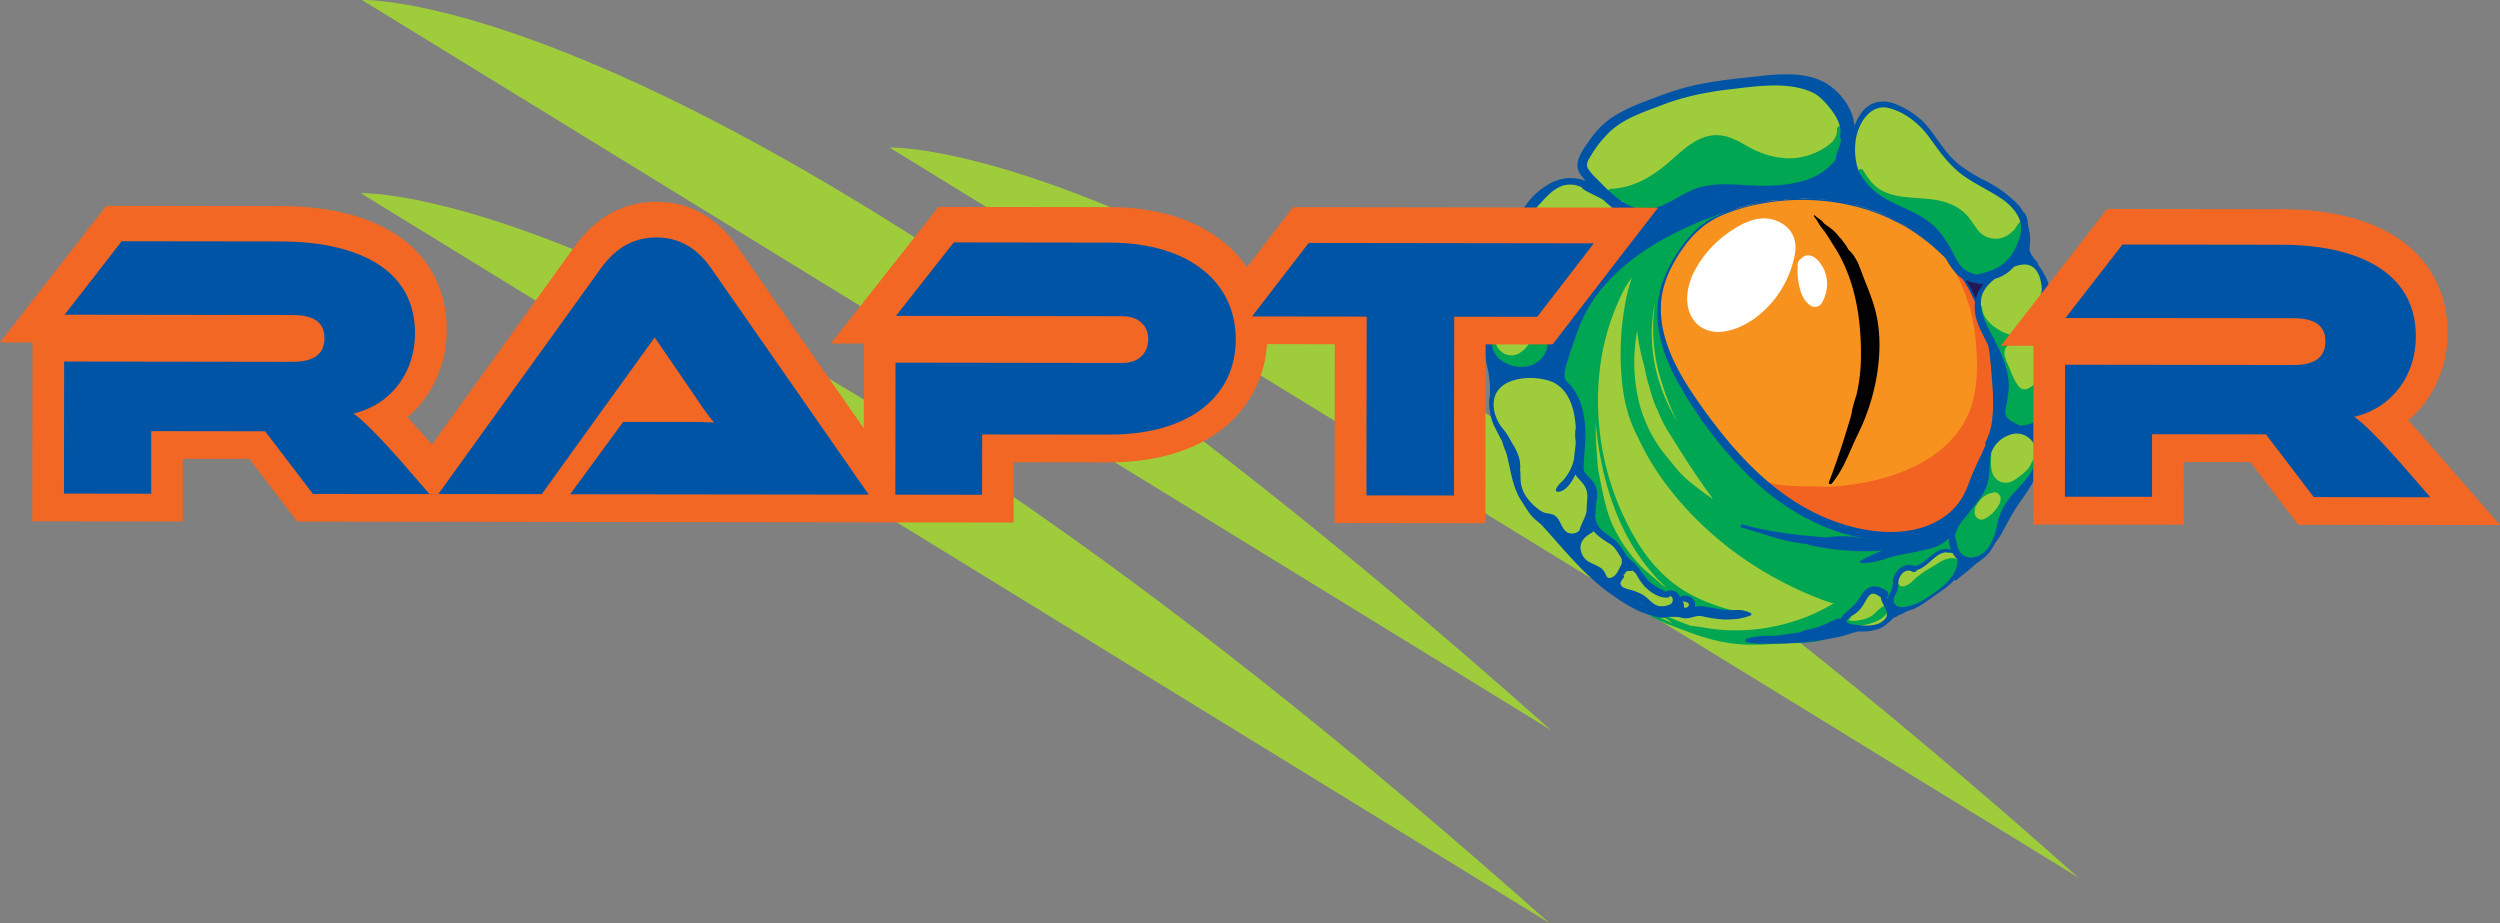 <svg id="Layer_1" data-name="Layer 1" xmlns="http://www.w3.org/2000/svg" viewBox="0 0 1368 505.11"><rect x="0" y="0" width="1368" height="505.11" fill="#808080" stroke="none"/><defs><style>.cls-1{fill:#9fcc3b;}.cls-2{fill:#6bcce0;}.cls-3{fill:#3d53a4;}.cls-4{fill:#00a651;}.cls-5{fill:#0054a6;}.cls-6{fill:#201b56;}.cls-7{fill:#f26322;}.cls-8{fill:#fff;}.cls-9{fill:#f7921e;}.cls-10{fill:#010101;}.cls-11{fill:#f26723;}</style></defs><path class="cls-1" d="M198.06,0s193.09-7.68,650.5,399.43"/><path class="cls-1" d="M197.35,105.68S390.44,98,847.84,505.11"/><path class="cls-1" d="M486.74,80.74s193.09-7.68,650.5,399.43"/><path class="cls-1" d="M1011.71,70.41c-.81-11.24-8.73-21-18.83-25.49-5.89-2.64-12.41-2.72-18.71-2-6.6.71-13.19,1.82-19.75,2.79-13.22,2-26.39,5.09-39.37,8.28a96.87,96.87,0,0,0-30.76,13.28A39.39,39.39,0,0,0,876,74.52c-4.44,1.71-6.17,6.58-6.3,11.31-.11.19-.21.37-.3.56A22,22,0,0,1,867,90a5.19,5.19,0,0,0,1.31,7.14c4.8,3.16,7.53,8.56,12.6,11.48a51,51,0,0,0,16.72,5.49,24.06,24.06,0,0,0,14.51-2.37c4-1.93,7.61-4.65,11.86-6.05,6-2,12.37-1.87,18.62-1.69,6.63.2,13.26.07,19.89-.11,11.4-.3,23.87-1.09,34.13-6.62a28.18,28.18,0,0,0,15.05-26.88"/><path class="cls-1" d="M890.38,123.41a4.91,4.91,0,0,0-2.55-1.67,24.29,24.29,0,0,0-6-11.15A30.62,30.62,0,0,0,870.14,103a3.83,3.83,0,0,0-1.25-1.07c-4-2.15-8-3.09-11.78-1.91a4.92,4.92,0,0,0-2.55-.28c-8.66,1.21-15.7,8.61-20.07,15.72a40.5,40.5,0,0,0-5.24,13.59c-1,5.19-1.09,10.59-2.54,15.69-2.7,9.44-8.53,17.65-11.09,27.14-2.44,9-2.45,20.25,5.46,26.67,7.1,5.76,19.06,3.78,23.86-4.05,4.19-6.84,1.88-15.46,4.81-22.77s9.19-12.16,15.26-16.64c3.84-2.85,7.86-5.63,11.57-8.74a6.14,6.14,0,0,0,1.13,0c5.85-.42,9.14-5.89,10-11.6a2.74,2.74,0,0,0,2.74-1.73c1.41-3.15,2.45-6.74,0-9.65"/><path class="cls-1" d="M1104.62,116.41a31.31,31.31,0,0,0-11.09-10.85c-5-2.87-9.13-7.22-14.21-9.8-2.18-1.11-4.52-2-6.61-3.27a22.26,22.26,0,0,1-5.78-5.59c-1.49-1.87-3.49-3.15-5-4.94-2-2.25-3.63-4.79-5.38-7.2a48.35,48.35,0,0,0-12.63-11.94c-4.95-3.25-9.42-6.2-15.61-4.64-4.77,1.2-8.24,4.41-10.68,8.57-1.93,3.29-4,7.56-3,11.41a22.09,22.09,0,0,0-.25,9.06c1.74,10,8.94,18.26,17.5,23.29,4.53,2.66,9.68,4.24,14,7.21a36.3,36.3,0,0,0,6.78,3.79,13.72,13.72,0,0,1,3.6,1.61,15.35,15.35,0,0,1,1.79,2.37c1.41,1.76,3.68,3,4.86,4.94,1.41,2.27,1.76,4.87,3.37,7.14a50.2,50.2,0,0,1,3.53,5.05,18.59,18.59,0,0,0,4.41,6c3.56,2.8,8.57,2.71,12.86,2.32,5-.46,9.16-3.19,12.53-6.78,3.9-4.16,5.67-8.43,6.71-14,.92-4.91,1.17-9.37-1.62-13.75"/><path class="cls-1" d="M1124.54,202.88c-1.75-3.6-4-6.87-5.5-10.61a39.26,39.26,0,0,1-2.75-13c-.23-8.5,2.83-16.64,2.15-25.21a9.82,9.82,0,0,0-3.53-7.22,4.66,4.66,0,0,0-1.67-2.28c-2.7-2.09-6.81-1.54-9.7,0a22.8,22.8,0,0,0-3.44,2.73,16.84,16.84,0,0,1-2.24,1.41c-.21.12-.46.22-.59.31a4.53,4.53,0,0,0-5.19,3.2,9.14,9.14,0,0,0-3.12,1.63c-1.49,1.33-2.17,3.25-3.06,5a50.74,50.74,0,0,0-2.77,5.13c-1.4,3.58-.57,7.46.75,10.93,1.44,3.77,2.64,7.71,4.7,11.19a61.73,61.73,0,0,1,8,24.46c.73,7.24-3.46,17.93,5.42,21.85,6.53,2.87,15.31-1.74,19.57-6.76a20.69,20.69,0,0,0,3-22.71"/><path class="cls-2" d="M1006.57,234.54s0,0,0,0a0,0,0,1,0,0,0"/><path class="cls-1" d="M1112.32,240.07a10.35,10.35,0,0,0-6.27-3.2,6.62,6.62,0,0,0-4.49.32l0,0a14.72,14.72,0,0,0-3.88,1.71l-.5.07c-2.08.31-2.85,1.54-4.19,3a21.73,21.73,0,0,0-4.3,5.59c-2.5,5.16-2.36,11-3.31,16.6s-5.44,10.13-8.79,14.55-7.54,9.29-8.11,15.17c0,.11,0,.22,0,.34h0a6,6,0,0,0-.65-.37c-2.36-1.09-4.62-2.24-7.28-1.64s-4.22,2.58-6.16,4.16a33,33,0,0,1-13.06,5.91c-2.09.51-4.19,1-6.31,1.37a5,5,0,0,0-2.53-6.77c-11.2-4.82-23-7.6-34.42-11.65-10.94-3.86-20.78-10.69-29.53-18.22a143.14,143.14,0,0,1-12.2-12.06c-4.18-4.58-8.6-8.94-12.55-13.73-4.12-5-8.18-10.07-12.27-15.1-2.85-3.49-5.91-6.68-9-9.88a6.45,6.45,0,0,0,0-.76,5.91,5.91,0,0,0-1.7-3.77c-.55-3.56-3.16-7.08-4.73-10.13-2-3.93-4.11-7.75-5.22-12.08-.38-1.45-1-2.8-1.52-4.2a2.33,2.33,0,0,0,.11-.28,4,4,0,0,0,.25-2.08,3.88,3.88,0,0,0-.48-2c-.24-.37-.49-.74-.73-1.12a7.34,7.34,0,0,0-.64-.61c-.07-.36-.13-.73-.19-1.1a42.35,42.35,0,0,1,.34-12.86,68.19,68.19,0,0,1,8.25-22.89,66.78,66.78,0,0,1,6.7-10c2.51-3.05,5.14-5.8,7.81-8.77a.64.64,0,0,0,.1-.13c2.75-1.23,5.42-3.61,8.26-4.59,6.45-2.22,11.66-5.22-1-1.43a82.2,82.2,0,0,0-8,2.66c-2.62,1.08-5,2.55-7.67,3.59a85.65,85.65,0,0,0-15.17,8c-4.5,2.92-9,5.62-13.41,8.76A84.45,84.45,0,0,0,882,151.23c-3.49,3.68-7.13,7.33-9.95,11.56A102,102,0,0,0,864.25,177c-2.32,5.07-4.73,10.25-6.16,15.65-.64,2.45-1,5-1.69,7.41-.75,2.65-1.42,4.93-1.09,7.72a2.16,2.16,0,0,0,.14.57,3.34,3.34,0,0,0-.55,2.28,25.81,25.81,0,0,0-14.47-6.17A19.11,19.11,0,0,0,829,206.83a15.37,15.37,0,0,0-11.44,8.63c-2.37,5-1.42,10.56,1.36,15.21,3.09,5.17,7,9.88,9.59,15.31,2.47,5.07,2.59,10,3,15.55s1.83,10.65,6.11,14.21a15.85,15.85,0,0,0,2.84,1.84c0,.09,0,.18,0,.27a5.38,5.38,0,0,0,4.84,5.61,8.67,8.67,0,0,0,4.36-.59,9.82,9.82,0,0,1,1,1.21c2.83,4.26,6.12,9.09,12,8.1,4.08-.68,6.8-4.06,8.09-7.78.19-.54.36-1.12.51-1.72a19.93,19.93,0,0,0,4,7.87,6.66,6.66,0,0,0-1.84-.42c-3.35-.25-5.93,2.69-7.6,5.13-4.52,6.62-.62,12.9,6.12,15.77a8.53,8.53,0,0,1,3.41,2c1.07,1.23,1.35,2.74,2.69,3.8,3.06,2.43,6.8.75,8.67-2.18.09-.15.17-.31.25-.47a2.26,2.26,0,0,0,0,.37c-.92,1.93-1.26,5.17-.19,6.67.91,1.28,2,1.37,3.37,1.84,2.19.75,3.82,1.67,6.21,2.11,2.83.51,3.58,2.2,5.4,4a28,28,0,0,0,4.5,3.05,7.5,7.5,0,0,0,5,1.1,6.05,6.05,0,0,0,2.73-1,3,3,0,0,0,1.13-1.06c.06-.12.12-.21.17-.31a3.17,3.17,0,0,0-.8-5,32.31,32.31,0,0,1,7.64,2.1,6.34,6.34,0,0,0-.63,0,1.91,1.91,0,0,0-.66.22l-.56.37-.45.5-.31.6a2.09,2.09,0,0,0-.15.7c0,.11,0,.23,0,.35a1.41,1.41,0,0,0,.13.67,2.69,2.69,0,0,0,.11.33l.1.15a1.9,1.9,0,0,0,.4.58,1.52,1.52,0,0,0,.37.39,1.55,1.55,0,0,0,.27.24l0,0a3,3,0,0,0,2.05.42l.66-.22a2.68,2.68,0,0,0,1-.89,4.06,4.06,0,0,0,.35-.69c0-.06.15-.67.16-.73,0-.24,0-.48,0-.72a5.06,5.06,0,0,1,.51.91,18.17,18.17,0,0,0,2.13,3.87,3.1,3.1,0,0,0-1.22,1.86c-.9-.2-1.84-.29-2.7-.42a58,58,0,0,0-6-.58,2,2,0,0,0-2.06,1.33,107.33,107.33,0,0,1-14.38-4.69c-1.33-.59-2.07,1.53-.76,2.13,6,2.73,11.57,5.95,17.84,8s12.21,4.21,18.51,5.9a87.43,87.43,0,0,0,19,3c3.25.11,6.52,0,9.78,0,2.94,0,6.06.19,8.78-1a2.34,2.34,0,0,0,1.19-1.08,4.88,4.88,0,0,0,2.89-1.18,25.8,25.8,0,0,0,4.6.38,5.25,5.25,0,0,0,4.63-3l.15-.05a7.45,7.45,0,0,0,.74-.41,8.78,8.78,0,0,0,5.34-1.8,5.31,5.31,0,0,0,2.44-.25,5.85,5.85,0,0,0,6.45-1.22,4.7,4.7,0,0,0,5.83-1.94c.15-.26.29-.52.43-.79l.18.06a2.69,2.69,0,0,0,.37,1.75c1.59,2.82,7.46,2.71,10.18,2.55,4.25-.25,8.67-1.32,11.84-4.35a5.74,5.74,0,0,0,1.66-4.83c0-.65,0-.28,0,0v-.36a15.14,15.14,0,0,0,0-1.52,5.21,5.21,0,0,0-.25-1.19,4.65,4.65,0,0,0,2.26-1.76l.23.33c3.43,4.49,9.52,2.55,13.5.18.39-.23.76-.47,1.12-.72a4.33,4.33,0,0,0,1.11-.2,5.37,5.37,0,0,0,3.37-2.13l.2-.31.11-.18c.42-.31.84-.61,1.28-.9a33.9,33.9,0,0,0,4.78-3.26l.5-.38a5.92,5.92,0,0,0,1.06-.87c.53-.42,1.05-.84,1.56-1.28a4.81,4.81,0,0,0,3-2.37,1.81,1.81,0,0,0,1.9-.39,3.64,3.64,0,0,0,1.24-2.51,8.19,8.19,0,0,0-.13-1c0-.35.11-.52.27-.85a.89.89,0,0,0,0-.82v0a3.73,3.73,0,0,0,.85-3.39,5.73,5.73,0,0,0-1.42-4.84,8.18,8.18,0,0,0,1.21-1.69,9.15,9.15,0,0,0,6.9,3.65c5.43.11,9.84-5.39,12.15-9.73,2.51-4.72,3.64-9.9,5.5-14.87,2.26-6,6.16-10.76,10.41-15.52,1.13-1.25,2.59-2.16,3.58-3.56a8.1,8.1,0,0,0,.81-1.5c5.14-5.18,7.16-15.12,1.88-20.57M865.53,259.58a5.39,5.39,0,0,0-5.68-.13l.06-.59a5.32,5.32,0,0,0,1-1.56,22.94,22.94,0,0,0,1.61-6.83,5.22,5.22,0,0,0,.64-1.12,15.7,15.7,0,0,0,.86-3.21l0,.46a40.51,40.51,0,0,0,3.34,14.53,10.14,10.14,0,0,0-1.9-1.55m5.24,7.19a7.05,7.05,0,0,1,1,4.2,23,23,0,0,0-1-4.2m23.88,45a5.1,5.1,0,0,0-1.81-.3,2.6,2.6,0,0,0-3-.51,7.59,7.59,0,0,0-2,1.33,2.08,2.08,0,0,0-.21.21,11.94,11.94,0,0,0-.1-7.27,8.24,8.24,0,0,0-1.79-3.07l9,9.67-.11-.06m7.12,7.4c-.56-.3-1.12-.58-1.69-.86a2.22,2.22,0,0,0-1.05-.17,15,15,0,0,0-1.42-1.54,5.09,5.09,0,0,0-.19-1.92c1.44,1.55,2.88,3.09,4.4,4.53l-.05,0m7,5.9a10.34,10.34,0,0,1-3.18-1.52,13.79,13.79,0,0,0-1.94-.78,2.86,2.86,0,0,0-.56-2.32l-.27-.38a24.6,24.6,0,0,0,8.33,5.12,18.65,18.65,0,0,1-2.38-.12"/><path class="cls-2" d="M1048.46,269.59s0,0,0,.05,0,0,0-.05"/><path class="cls-3" d="M1060.62,302.84s0,0,0,0,0,0,0,0"/><path class="cls-4" d="M889.23,126.12h0a1.45,1.45,0,0,0-.77-1.29c-.11-.71-.25-1.42-.41-2.13a12.89,12.89,0,0,0-.12-1.37.68.68,0,0,0-.47-.53c-.75-1-2.59-.45-2.27,1a18.18,18.18,0,0,1,.36,2.17,17.14,17.14,0,0,1-7.71,8.57c-5,2.6-9.56,1.13-14.71,0-4.18-.94-8.23-.82-11.45,2.31a17.38,17.38,0,0,0-4.78,10.52c-.65,5.86,0,11.74-.77,17.59a59.58,59.58,0,0,1-4.78,16.41c-2.13,4.77-5.34,11.49-10.24,14.05-6.6,3.46-13.78-2.32-13-9.34a.58.58,0,0,0-.75-.62c.29-3.14,1.14-6.27.85-9.43a.34.34,0,0,0-.6-.12c-3.92,5.89-3.87,17.33,1.09,22.64,6.25,6.7,15.89,8,23.32,2.36a15.22,15.22,0,0,0,6-11.43c.33-5,.46-9.62,2.22-14.42a39.9,39.9,0,0,1,19.45-21.89c4.93-2.5,9.52-5.24,13.12-9.53l0-.06a1.93,1.93,0,0,0,2.57-.74,21.87,21.87,0,0,0,3.42-11.72c.16-1,.3-2,.5-2.95"/><path class="cls-4" d="M1006.78,80.57a14.18,14.18,0,0,0,2.82-9.38c-.14-2.78-4.5-3.17-4.39-.33.24,6.07-5.21,9.32-10,11.82a35.07,35.07,0,0,1-17.63,3.93,46,46,0,0,1-17.11-4.37c-5.38-2.48-10.23-6.16-16.05-7.62-12.33-3.1-21.36,5.47-29.88,13-9.31,8.24-19.73,15-32.53,15.67a2.56,2.56,0,0,0-1.05,4.94,20.29,20.29,0,0,0,7.26,1.8,2.59,2.59,0,0,0,1.44,3,6,6,0,0,0,.51.49,1.47,1.47,0,0,0,.74.32,4.41,4.41,0,0,0,2,1.44c9.93,3.74,20.23-1.63,28.59-6.68,4.53-2.73,9-5.47,14.25-6.43s10.7-.58,16-.47c5.74.12,11.47.28,17.21.29,5.13,0,10.47.35,15.51-.78a31.78,31.78,0,0,0,12.05-5.83,49.75,49.75,0,0,0,5.73-4.47,20.25,20.25,0,0,0,1.66-1.94,31.83,31.83,0,0,0,3.42-3.83,3,3,0,0,0-.5-4.58"/><path class="cls-3" d="M1017.73,92.33s0,0,0,0,0,0,0,0"/><path class="cls-4" d="M1107.42,122.11a1.24,1.24,0,0,0-2-.64c-1.48,1.24-2.33,3.12-3.51,4.65-1,.67-2,1.73-2.76,2.25a12.4,12.4,0,0,1-16.39-1.86c-2.42-2.85-4.13-6.26-6.73-9a25.65,25.65,0,0,0-8.65-5.81c-7.94-3.33-16.62-2.94-25-3.93a35.47,35.47,0,0,1-12.2-3.24c-5-2.59-7.77-6.64-10.68-11.34-.91-1.49-3.38-.34-2.47,1.21,3.71,6.3,7.59,12.54,14.32,15.88a33.87,33.87,0,0,0,6.72,2.45,2.44,2.44,0,0,0,2,2.34c8.25,2,15.74,7.17,21.25,13.49a50.86,50.86,0,0,1,7,10.69c1.82,3.58,3.7,7.4,7,9.82,6.46,4.69,15.44,3.12,21.51-1.4,7.8-5.81,9-15,11.21-23.8a1.68,1.68,0,0,0-.6-1.79"/><path class="cls-4" d="M1125.88,207v0a3.71,3.71,0,0,0-.26-1.55,15.64,15.64,0,0,0-.86-2.78c-1.2-2.94-3.39-5.27-5-7.94a.27.27,0,0,0-.49,0,2,2,0,0,1-.07.23c-.24-1.16-.55-2.29-.89-3.4a.38.38,0,0,0,.11-.28,16.06,16.06,0,0,0-.5-3.39,5,5,0,0,0-.36-1.88,4.27,4.27,0,0,0-.25-.79.34.34,0,0,0,0-.27,2.44,2.44,0,0,0-.86-1.54c.1-1.8.16-3.62.08-5.43a10.21,10.21,0,0,0-.16-2.79.51.51,0,0,0-.46-.41,30.83,30.83,0,0,0,1.33-5.06,25.18,25.18,0,0,0,.69-4.87c.75-2.09,1.34-4.33.77-6.45-.12-.41-.75-.65-1-.2-1.33,2.31-1.4,5.17-1.89,7.78-1.35,4.24-2.12,8.67-3.61,12.84l0,0c-2.86,4.4-6.59,6.37-11.68,4.75-1.3-.58-2.63-1.09-4-1.59-5.71-2.73-11.63-7.46-11.87-13.72,0-.86-1.39-1-1.35-.1a14.83,14.83,0,0,0,3.26,8.51,1.46,1.46,0,0,0-.52,2.12c1,1.5,1.92,3,2.8,4.59a.64.64,0,0,0-.22.87c3.23,6.46,6.41,13,9.49,19.49.06.13.12.27.19.41a2.12,2.12,0,0,0-1.21,2.13,44.55,44.55,0,0,1-.51,13.24c-.61,3.45-.62,6.35,1.51,9.29,1.75,2.41,4.22,5,7.29,5.5,3.46.58,6.08-1.58,8.66-3.53,2.9-2.19,6.3-4.38,8.29-7.49s2.58-6.92,3.25-10.44a19,19,0,0,0,.25-5.87m-12.49,3c-2.62,2.7-6.35,4.83-9.19.83s-4.25-9.16-6.45-13.56l0-.09c0-.06,0-.12,0-.18-.66-1.91-1.15-3.06-.67-5.12s.94-2.37,2.79-3.19,3.72-1.33,5.57-2c3-1.05,7.31-3.62,9.94-.65a.42.42,0,0,0,.38.13,20.43,20.43,0,0,1,1.15,2.8c.12,1.83.24,3.66.34,5.49.16,2.61,1,5.42.71,8-.28,3-2.43,5.4-4.47,7.48"/><path class="cls-3" d="M1038.86,318.18a0,0,0,1,0,0,0s0,0,0,0"/><path class="cls-3" d="M1046.86,317.09s0,0,0,0,0,0,0,0"/><path class="cls-4" d="M1071.07,306.25c-1.86-1.54-4.83-.7-6.85,0-2.64,1-5,2.83-7.39,4.21a54.27,54.27,0,0,0-7.76,5.26c-.77.64-1.5,1.32-2.23,2-.13.11-.27.23-.39.35l-.73.67c-1.34,1.19-5.27,3.55-6.6,1-.61-1.19-2.77-.6-2.31.78a5.29,5.29,0,0,0,.53,1.15,2.19,2.19,0,0,0-.81,1.38c-.37,2.38-1.84,4.15-1,6.66a4.83,4.83,0,0,0,2.83,2.92c3.85,1.63,8.54-.23,12-2.22a3.2,3.2,0,0,0,2.45-1.48,71.36,71.36,0,0,0,12-8.6c3.69-3.52,5.41-7.24,6.94-12a1.91,1.91,0,0,0-.69-2.13"/><path class="cls-3" d="M1117.89,397.14s0,0,0,0,0,0,0,0"/><path class="cls-4" d="M1114.71,245.88a0,0,0,0,0-.09,0,13.34,13.34,0,0,1-2.26,6.1c-1.16,2-1.69,3.85-3.46,5.47a38.49,38.49,0,0,1-7.7,5.82,7.72,7.72,0,0,1-9.88-2.33c-2.32-3.06-1.86-8.6-1.72-12.26a.72.72,0,0,0-1.44-.11c-.26,4-1.09,7.75-.28,11.5a1,1,0,0,0-.16.36c-.39,1-.39,2.17-.68,3.21a2.45,2.45,0,0,0-.07.83,4.4,4.4,0,0,0-.08,1.77c-1.52.7-2.83,1.72-3.06,3.44-.35.4-.7.83-1,1.19a7.44,7.44,0,0,0-1.52,2.59.58.58,0,0,0,0,.41,14.75,14.75,0,0,0-1.67,2.34.86.86,0,0,0-.35.09,3.86,3.86,0,0,0-1.87,2.53,2.62,2.62,0,0,0-2.44.68,21.43,21.43,0,0,0-5.67,8.77c-.91,2.62-1.86,5.72-1.52,8.55a2.28,2.28,0,0,0-3.13-1,39.7,39.7,0,0,1-5.15,2.45,4.64,4.64,0,0,0-5.5-3.18c-6.11,1.41-12.4,3.17-17.22,6.61-.56-.4-1.12-.8-1.69-1.19a4.63,4.63,0,0,0-3.78-.81,26,26,0,0,0-3.43-1.95c-2.62-1.21-5.37-2-8-3.11a2,2,0,0,0-1.77-1.35l-3.11-.46c-10.56-1.89-19.74-7.29-28.57-13.38-4.49-3.1-8.91-6.31-13.32-9.52-2.37-1.74-4.6-3.71-7.12-5.23a43,43,0,0,1-4-2.34c-1-.76-1.73-1.74-2.7-2.54-2.26-1.88-4.68-3.26-6.8-5.42a71.76,71.76,0,0,1-4.92-5.68c-1.38-1.72-2.74-3.46-4.11-5.2a2.14,2.14,0,0,0-1.42-1.81c-1.64-2.08-3.27-4.17-4.92-6.25-4.74-6-9.68-11.75-13.76-18.09q-2.83-5.79-5.37-11.7c-.48-1.45-.94-2.92-1.37-4.39a2.45,2.45,0,0,0-1-1.43c-2-4.93-3.74-9.93-5.3-15a.64.64,0,0,0-.36-.42c-.73-3.76-1.21-7.55-1.66-11.36a79.3,79.3,0,0,1,.51-10.06.35.35,0,0,0-.42-.41c2.9-14.34,10.08-28.39,21.22-37.63a1.38,1.38,0,0,0,.35,0l.49-.08a1.34,1.34,0,0,0,1.05-1.41c.7-.52,1.4-1,2.13-1.52a.35.35,0,0,0,.17-.23q2.61-1.12,5.18-2.29c1-.47.48-2.21-.64-1.9-6.26,1.74-11.68,4.43-17.56,7.1a124.65,124.65,0,0,0-17.24,9.51c-2.44,1.61-4.93,3.19-7.25,5-1.38,1.06-2.79,2.58-4.51,3.06-2,.56-3.22.53-4.83,2a98.28,98.28,0,0,0-12.66,15.16c-7.36,10.56-14.12,21.82-18,34.16-1.68,5.39-4.45,12.32.08,17,4.92,5.11,6.95,10.95,7.59,18,.75,8.11-.86,16.19-.29,24.28a18.45,18.45,0,0,0,3.35,10,2.4,2.4,0,0,0,1.75,2,16,16,0,0,0,1.7,1.42h0a30.51,30.51,0,0,1,.61,8.22.46.46,0,0,0,.72.42,50.46,50.46,0,0,0-.06,5.5,18,18,0,0,0,1.75,6.57,1.33,1.33,0,0,0-1.68-.41c-.19.13-.36.25-.52.38l-.25,0a1.87,1.87,0,0,0-1.72,2.22,3.53,3.53,0,0,0,.28,1.14,1.73,1.73,0,0,0,2.3.79,2,2,0,0,0,.86-1h0a3.35,3.35,0,0,0,.22-1c.11-.1.21-.2.33-.29a1.33,1.33,0,0,0,.43-1.34,24.62,24.62,0,0,0,1.35,2.3c2.59,3.93,7.34,6.95,10.56,10.77.62,1,1.59,2.42,2.4,3.79a10.93,10.93,0,0,1,.92,4.26,1.2,1.2,0,0,0,1.72,1.16,3.2,3.2,0,0,0,1.27-1.16c2.25,2.57,4.7,4.93,6.9,7.54s4.47,5.51,7.53,7.16c2.8,1.51,5.83,1.72,8.74,2.85,1.38.53,2.71,1.39,4.21,1.44h.91a60.36,60.36,0,0,0,6.8,3.68c.08.1.17.2.25.31-.18-.23.18.32.25.43a2.27,2.27,0,0,0,.79.81,3.76,3.76,0,0,0,2.11.68,10.88,10.88,0,0,0,1.16-.27H932a44.32,44.32,0,0,0,6.91,1.76,19.75,19.75,0,0,0,4.31.64,5.08,5.08,0,0,0,1.36.22,17.4,17.4,0,0,0,7.35.46.64.64,0,0,0,.1-1.22c-.43-.15-.86-.28-1.3-.4a19.68,19.68,0,0,0-4.71-1.16.76.76,0,0,0-.16-.06c-12.87-3.65-24.62-8.84-34.59-18-10.16-9.28-17.21-20.86-23-33.26A149.67,149.67,0,0,1,876,197.65a127.94,127.94,0,0,1,8.35-29.81l1.23-2.81c.18-.43.37-.85.55-1.27q.95-2.07,1.95-4.11a47.35,47.35,0,0,1,4.21-6.83c.23-.31.47-.61.71-.91-.08.2-.15.4-.22.6a90.19,90.19,0,0,0-3.6,14.37,152.14,152.14,0,0,0-2.23,33.35c.49,10.14,1.71,20.31,5.25,29.88a79.72,79.72,0,0,0,4.13,9.25c7,15.53,17.45,29.67,29.11,41.88A189.76,189.76,0,0,0,972,316.64a192.7,192.7,0,0,0,29.94,13.26.74.74,0,0,0,.51,0l.26.07a5.53,5.53,0,0,0,.66.2,106.07,106.07,0,0,1-14.58,7.29A109,109,0,0,1,958,344.61a104.74,104.74,0,0,1-17.71-.12c-5-.45-10-1.62-15-2-1.29-.46-2.58-.92-3.86-1.41-4.32-1.62-8.51-3.57-12.73-5.45-4.56-2,9.83,7.18,5.4,4.91-.87-.44-21-9.44-20.11-9,4.38,2.34,8.29,5.37,12.83,7.47,4.75,2.2,9.69,4,14.58,5.87,9.3,3.56,18.81,6.48,28.75,7.5,10.48,1.08,20.85-.26,31.33-.46,8-.15,17.39-.15,23.56-6.05.91-.86.25-2.82-1.16-2.39-2.66.8-5.29,1.54-7.93,2.21,1.8-.84,3.5-1.85,5.24-2.88a22,22,0,0,0,3.91-2.53c.6-.56,1-1.07,1.42-1.55a1.17,1.17,0,0,0,.06.2.89.89,0,0,0,.18.38,1.35,1.35,0,0,0,.43.46,1.74,1.74,0,0,0,.93.28,1.79,1.79,0,0,0,1.07-.13,1.55,1.55,0,0,0,.47-.36,3.3,3.3,0,0,0,.48,1.49c1.35,2.22,4.26,1.76,6.48,1.5,5.45-.63,15.69-3,16.83-9.46.23-1.3-1.33-2.05-2.36-1.6-3.06,1.33-4.9,4.57-7.9,6.13a20.72,20.72,0,0,1-5.49,1.71,26.3,26.3,0,0,1-2.78.43c-.59.05-4.7,0-2.68-1.2,1.05-.63.29-2.3-.84-1.74a3.21,3.21,0,0,0-1.32,1.16,1.38,1.38,0,0,0-.23-.49,1.24,1.24,0,0,0-.44-.47,1.85,1.85,0,0,0-.37-.19c1.55-1.23,2.88-2.91,4.3-4.27,2-1.92,4.29-4.11,5.51-6.6a1.39,1.39,0,0,0,.14-.84,37.26,37.26,0,0,1,6.89-2.61c1.48-.38,3-.63,4.48-1a2.18,2.18,0,0,0-.65,2.68c.19.38.41.74.62,1.11a2.67,2.67,0,0,0,1.1,1.06c0,.18,0,.36,0,.54.23,1.72,2.8,1.18,2.63-.52a4.7,4.7,0,0,1,0-.53,2.27,2.27,0,0,0,.57-2.07,4.69,4.69,0,0,1,.42-.67,3.64,3.64,0,0,0,.35-.24h0a2.16,2.16,0,0,0,.74-1.27,2.36,2.36,0,0,0-.79-2.27,7.7,7.7,0,0,0,1.68-2l.11-.18a4.92,4.92,0,0,0,1.53-2.91s0-.05,0-.08a6.78,6.78,0,0,1,2.51-2.79c2.49-1.38,5.85-.06,8.51-1.4,2.49-1.25,4.37-3.51,6.83-4.89,2.3-1.3,4.61-3,7.11-4a2.44,2.44,0,0,0,1.32,1.11l.34.13a2.63,2.63,0,0,0,2.63-.49l.24-.26a3.35,3.35,0,0,0,.77-1.25,10.06,10.06,0,0,0,9.65,4.67c.81.59,2,.77,3.74.17l.75-.26a2.19,2.19,0,0,0,.63-.36c2.57.29,5.39-2.29,4.68-5a0,0,0,0,1,0,0,1.9,1.9,0,0,0,.49-.49,32.53,32.53,0,0,0,2.55-4.37l.35-.52a.43.43,0,0,0,.43-.18c2.46-3.32,2.59-7.56,3.3-11.52.08-.4.15-.8.23-1.2.39-.9.94-1.88,1.2-2.46.4-.87.82-1.63,1.15-2.4,0-.06.11-.12.16-.19.74-1.08,1.42-2.16,2.08-3.26a2.17,2.17,0,0,0,.36-.6c.25-.41.49-.82.73-1.24.65-1.11,1.56-2.05,2.3-3.09,2-.29,3.93-3.07,5.16-4.41a29.35,29.35,0,0,0,3.27-4.11c1.08-1.73,1.24-3.25,1.71-5.22a1,1,0,0,0-.12-.79,5.37,5.37,0,0,0,.29-.65c.69-2.07.58-4.8.64-7m-241-9.52c3.24,28.56,12.63,57.9,32.35,79.41a70.64,70.64,0,0,0,6.41,6.14c-1-.63-2.07-1.34-3.07-2l-.19-.13c-4-3.69-8.46-6.88-12.19-10.87a85.11,85.11,0,0,1-12.09-16.68A72.64,72.64,0,0,1,881,284c-.63-1.81-1.21-3.64-1.76-5.49-2-6.71-3.15-13.56-4.51-20.42-.06-.29-.11-.59-.17-.89-.07-.67-.16-1.34-.26-2-.23-3.94-.63-7.86-.84-11.59q-.35-6.33-.29-12.64c.14,1.81.3,3.61.51,5.4m35.51-27.51a137.74,137.74,0,0,0,8.39,21.48.75.75,0,0,0,0,.16c-2-3.61-4-7.32-5.69-11.14-7.55-16.77-10.31-36.41-6.05-54.43-.52,3.09-.88,6.2-1.09,9.29a96.16,96.16,0,0,0,4.39,34.64M937.17,273q-3.57-2.43-7-5c-1.91-1.47-3.81-3-5.68-4.5s-3.49-3.17-5.18-4.82c-2.43-2.84-4.8-5.74-7.16-8.64a74.88,74.88,0,0,1-15.56-31.11,94.57,94.57,0,0,1-1.36-34.16c.18-1.33.4-2.68.64-4,.12,1.57.34,3.12.54,4.55a122.42,122.42,0,0,0,3.3,14.91c.09.32.17.64.26,1A76.6,76.6,0,0,0,902.63,212,70.23,70.23,0,0,0,906,222.23a25.26,25.26,0,0,0,1.08,2.29A69,69,0,0,0,913.37,237c1.56,2.37,3,4.84,4.6,7.23l.48.81c5.89,9.57,12.25,18.83,18.82,27.94l-.1-.06m70,25.64c-1.32-.77-2.63-1.57-3.94-2.37l3.89.4a3.26,3.26,0,0,0,.35,1.53,3.41,3.41,0,0,0-.3.44M1094.44,275a19.25,19.25,0,0,1-7.59,8.45c-2,1.12-3.75,1.4-5.37-.42-1.41-1.59-.9-3.2-.8-4.94,0-.13.11-.25.17-.37a17.71,17.71,0,0,1,4.87-6.15l.09-.05c.8-.3,1.37-1,2.18-1.25s1.78-.52,2.65-.77a1,1,0,0,0,.18-.07c1.45-.16,2.4.19,3.51,1.81a3.15,3.15,0,0,1,.42.91,16,16,0,0,1-.31,2.85"/><path class="cls-3" d="M979.09,239.11s0,0,0,0,0,0,0,0"/><path class="cls-3" d="M1053.86,193.77s0,0,0,0,0,0,0,0"/><path class="cls-3" d="M1055.19,195.58s0,0,0,0,0,0,0,0"/><path class="cls-5" d="M1098.69,231.64a19.79,19.79,0,0,0-2.24.78c.08-3.41-1-6.81-1.26-10.18-.35-4.3.7-8.74.22-13.1s-2.1-8.37-2.74-12.65a1.44,1.44,0,0,0-.05-1.43c-.66-1.15-.67-2.66-1.69-3.56,0-.1-.06-.2-.08-.3a.42.42,0,0,0-.74-.16c-.28.36-.7.54-.95.93a3.14,3.14,0,0,0-.43,1.52,5,5,0,0,0,.28,1.69,2.11,2.11,0,0,0-.43,1.48c.27,3.83,1.7,7.31,2.33,11.06.69,4.09-1,8.24-.49,12.26.3,2.25.85,4.87,1.22,7.55a.54.54,0,0,0-.5.68c.1.45.1.89.17,1.34l0,.15a2.31,2.31,0,0,0-.74.85,17.84,17.84,0,0,0-.75,4.07,1.88,1.88,0,0,0,.47,1.7c-.4.47-.75,1-1.16,1.56a2.24,2.24,0,0,0,.38,2.93.86.86,0,0,0-.19.31c-1.09,3.25-2.58,6.4-3.67,9.66a.87.87,0,0,0-.34.15,6.24,6.24,0,0,0-2.25,3.85c-1.73,5.89-4.66,11.33-7.2,16.9a3.29,3.29,0,0,0-2.47.9,13.43,13.43,0,0,0-3.67,5,14.51,14.51,0,0,0-.76,2.57c-1.07.67-2.11,1.4-3.26,2.23-2.46,1.77-5.51,3.14-8.16,4.71a51.85,51.85,0,0,1-14.06,5.51l-.67.12c-3.6.63-7.26,1.3-10.93,1.83a87,87,0,0,1-15.59-.58,62.5,62.5,0,0,0-17,.11l-7.44-.65a224.64,224.64,0,0,1-31.17-4.61c-2.38-.58-4.75-1.18-7.11-1.84-1.07-.3-1.66,1.29-.58,1.64q4.71,1.51,9.49,2.82c4.38,1.43,8.74,2.91,13.23,4a100.2,100.2,0,0,0,12.79,2.24,40.52,40.52,0,0,0,7.75,1.76,135,135,0,0,0,14.71,1.87,152.9,152.9,0,0,0,15.29.21c1.3-.06,2.58-.18,3.85-.35l-.89.34c-2.1.83-4.11,1.9-6.17,2.81a31.65,31.65,0,0,0-5,2.59l0,0a.66.66,0,0,0,.38,1.16c3.85.25,8.71-.83,12.39-1.94,1.38-.41,2.74-.89,4.1-1.4,3.35-.7,6.68-1.48,10-2.08,4.14-.72,8.19-1.69,12.26-2.7,3.87-1,7.09-3.52,10.29-5.77a.86.86,0,0,0-.25-1.46,1.52,1.52,0,0,0,.22-.34l.12-.05c1.86-1,2.17-3.14,2.39-5l.84-.58c2-1.36,3.39-2.79,3.92-4.81,1.34-1.15,2.1-2.86,3.32-4a3.34,3.34,0,0,0,1.12-3.2,25.35,25.35,0,0,0,4.76-8.88,18.31,18.31,0,0,0,.64-3.3,12.74,12.74,0,0,0,.83-4.55c.29-.81.57-1.62.83-2.45a1.53,1.53,0,0,0-.26-1.47c.26-.7.55-1.4.87-2.14a.86.86,0,0,0-.62-1.19c1-3,2.85-5.59,4.37-8.43a1.37,1.37,0,0,0,1.61-.23,16.62,16.62,0,0,0,2.08-2.76,8.59,8.59,0,0,1,2.55-.91,8.32,8.32,0,0,0,4.52-2.74c1.49-1.72-.55-4.64-2.67-4.07"/><path class="cls-5" d="M1019.69,343.43a19,19,0,0,0-7,.2,3.63,3.63,0,0,1-1.82-.84c-1.34-1.16-2.05-2.78-3.5-3.89a2.28,2.28,0,0,0-2.81.14,3.12,3.12,0,0,0-.43.15,2.39,2.39,0,0,0-1,.27,49.76,49.76,0,0,1-12.1,4.69,23.54,23.54,0,0,0-4.82,1.31c-2.14,1-4.11.87-6.41,1.24-4.08.66-7.92,1.42-12.09,1.21A39.59,39.59,0,0,0,956,349.47a1,1,0,0,0,.12,2,47,47,0,0,0,5.29.62,1.51,1.51,0,0,0,.77.19c9.82-.11,19.86-.05,29.64-1.25,4.89-.6,9.85-1.63,14.68-2.59a46.34,46.34,0,0,0,7.4-2.22c.55-.07,1.09-.2,1.62-.27a.94.94,0,0,0,.88-.7l3.38-1.34c.27-.11.14-.46-.1-.51"/><path class="cls-5" d="M1044.21,333.26c-2.3.58-4.83-.34-7.13-.75l-.24,0c-.48-1.35-3-.79-2.59.82a8.29,8.29,0,0,1,.21,3.84l-.12.2a4.58,4.58,0,0,0-1.51,1.83c-.28.74.55,1.23,1.11,1h0l0,0a.62.62,0,0,0,.21-.15c.54-.43.81-1,1.36-1.47l.22-.16a8.13,8.13,0,0,0,1.31-.79,1.19,1.19,0,0,0,1.06-.57l.51-.23c.9-.41,1.85-.73,2.74-1.16a21,21,0,0,1,3-1.51c.52-.17.38-1-.17-.85"/><path class="cls-5" d="M1083.1,305.19c-1.65,1.17-3.39,1.14-5.21,1.8a8.25,8.25,0,0,0-1.3.64l-.42.14-.45.07a3.8,3.8,0,0,1-1.58-.57.5.5,0,0,0-.27-.08l0-.25c-.27-1.58-2.74-.91-2.16.73a6,6,0,0,1-.77,5.65,15.45,15.45,0,0,0-1.71,2.83c-.46.88.52,2,1.39,1.25,2-1.79,4.21-3.34,6.25-5.1a59.59,59.59,0,0,0,4.55-4,27.3,27.3,0,0,0,2.73-1.94c.79-.64-.21-1.75-1-1.18"/><path class="cls-5" d="M1123.24,224c-1.14,2.2-2.33,4.26-3.36,6.35a.54.54,0,0,0-.65.07c-.29.31-.58.6-.86.88a1.5,1.5,0,0,0-.72.32,11.85,11.85,0,0,0-1,.91,1.14,1.14,0,0,0-.55,0c-1.41.24-2.12,1.3-3.18,1.95a4,4,0,0,0-1.44.55,4,4,0,0,0-2.58.18,1,1,0,0,0,.1,1.79c2.78.86,5.93,4.82,6.64,8.32,0,1.11-.12,2.23-.2,3.39a1.15,1.15,0,0,0,.37,1c-.11.54-.23,1.08-.39,1.61a62.62,62.62,0,0,1-3.48,8c-.78,1.7-1.37,3.49-2.7,4.87-1,1.06-2.35,1.77-3.33,2.89a151.07,151.07,0,0,0-10.9,13.92,7.58,7.58,0,0,0-1.45,3.31c-.19,1.49.65,2.69.54,4.16-.19,2.53-2.36,5-3.07,7.42-.16.57.54,1.19,1,.7a26.53,26.53,0,0,0,4-6.13c1.7-3.05,3.39-6.1,5.1-9.14,3.49-6.19,8.18-11.62,11.54-17.84,2.9-5.36,5.93-11.28,7.1-17.31.64-3.33.93-6.79,1.45-10.15.6-4,2.16-7.41,3.39-11.18.27-.85-1-1.6-1.45-.75"/><path class="cls-5" d="M1124.87,201.38a19.7,19.7,0,0,1-2.09-4.34.18.18,0,0,0,0-.14c-.17-1.13-.35-2.27-.52-3.41-.15-1.64-.47-3.83-.72-5.49a42.47,42.47,0,0,1-.13-8.51,41.7,41.7,0,0,0,.14-5.12,81.48,81.48,0,0,0,.35-11.58c-.27-4.15-.88-10.75-4.42-13.54a.29.29,0,0,0-.44.29c.56,3.76,1,7.55,1.49,11.32.62,4.4-.1,8.36-.33,12.73-.39,7.31.12,14.35,2.57,21.26,0,.11.22,0,.19-.07a36.66,36.66,0,0,1-1.07-8.76c.27,5.64,1.22,10.79,4.5,15.65.17.25.61,0,.44-.29m-6.1-47.56c-.53-1.73-1.61-5.79,0-1.36a23.86,23.86,0,0,1,1.16,5.81c-.33-1.5-.7-3-1.15-4.45"/><path class="cls-6" d="M1083.64,153.4a1.82,1.82,0,0,0-1.74.23c-.18-.09-.37-.18-.57-.26a1.23,1.23,0,0,0-1.41.35l-.38-.35v0h0l-.2-.18a.9.9,0,0,0-1.17,0,4.76,4.76,0,0,0-2.7-1.45.78.78,0,0,0-.65,1.28c1.2,1.69,2.13,3.9,3.36,5.76.1.26.19.51.28.76.36,1,.72,1.92,1.06,2.83a2.3,2.3,0,0,0,.18.5,19.11,19.11,0,0,1,1.09,4.32c.14,1.12,1.79.76,1.7-.33a11.72,11.72,0,0,1,.2-2.56,1.57,1.57,0,0,0,.44-.89v-.08a1.33,1.33,0,0,0-.29-1c0-.19-.07-.37-.11-.56a1.12,1.12,0,0,0-.08-.26.57.57,0,0,0,.08-.13,2.12,2.12,0,0,0,1.62-2.25.68.68,0,0,0,0-.14,2,2,0,0,0,1.08-2.14,4.67,4.67,0,0,0,.9-1.42c.7-1.54-1.41-3-2.67-2"/><path class="cls-5" d="M1064.21,138.44a30.11,30.11,0,0,0-2.69-3.43,1.06,1.06,0,0,0,.13-.82c-1.11-4.06-4.79-6.52-8.11-8.74q-7.24-4.83-14.59-9.51a119.28,119.28,0,0,1-14.81-10.53c-3.55-3.1-8.76-9.31-8.87-14.27a2.4,2.4,0,0,0-.83-1.83,6.94,6.94,0,0,0-.13-2.38c-.47-2-3.57-1.94-3.7.22-.2,3.35-4.19,4-5.39,6.73-1,.63-1.86,1.17-2.47,1.56-2.79,1.77-5.23,4-8.13,5.6a44.09,44.09,0,0,1-9.42,4c-.87.25-1.74.47-2.61.71-1.22.12-2.45.22-3.67.3-4.68.33-9.34,0-14,.22-2.15.1-4.31.15-6.47.19-.91-.08-1.83-.14-2.74-.18a82.11,82.11,0,0,0-18,.87,1,1,0,0,0-.61-.4,7,7,0,0,0-3.11.14,5.23,5.23,0,0,0-1.14.21,1.14,1.14,0,0,0-.62.4,17.6,17.6,0,0,0-1.74.86l-.18.12a78.72,78.72,0,0,0-11.42,3,46.86,46.86,0,0,0-6.08,2.08,64.74,64.74,0,0,0-9.43,4.79l-.11.08a1.16,1.16,0,0,0-1.19-.63,12.84,12.84,0,0,0-5.05,1.36,8.1,8.1,0,0,1-4.34-1.65c-1.36-.92-3.61.67-2.6,2.25.9,1.4-.24,3.7.2,5.35a9.32,9.32,0,0,0,1.94,3.4,1.53,1.53,0,0,0,1.78.36l.16-.07a15.8,15.8,0,0,0-4.35,6.43c-.86,1.21-1.71,2.46-2.7,3.63a1.93,1.93,0,0,0,1.08,3,95.61,95.61,0,0,0-7.17,6.44,2.43,2.43,0,0,0-2.73.07c-4.64,3.2-9.4,6.21-14.1,9.32a33.9,33.9,0,0,0-11,12c-2.92,5.17-3.43,11-4.4,16.8-.43,2.57-.68,5.75-1.53,8.15-1,2.7-3.72,3.61-5.51,5.58-1.44,1.58-.53,4.58,2,4,2-.43,3.85.12,5.79.34a5.24,5.24,0,0,0,.66.89l.09.09a6.27,6.27,0,0,0,.68.84,2.06,2.06,0,0,0,2.89.2,6.14,6.14,0,0,0,1.55,3,1,1,0,0,0,1.55-1.34,5.5,5.5,0,0,1-.81-2.32,1.1,1.1,0,0,0,.12-.6c0-.67-.06-1.34-.07-2a51.57,51.57,0,0,1,1.94-7c1.54-5.31,3.52-10.49,5.33-15.71a78.17,78.17,0,0,1,16.1-26.24c13.87-15,31.72-25.17,50.35-33,6-2.53,12.17-4.31,18.34-6.32,3-1,6.07-2.1,9.13-3,3.23-.48,6.44-1,9.63-1.72,1-.22,2.07-.5,3.16-.79,3.44,0,6.91,0,10.31-.23,1,.07,2,.13,3,.13a.78.78,0,0,0,.77-.61c.58-.06,1.14-.12,1.64-.13a38.87,38.87,0,0,1,6.2.15,6.82,6.82,0,0,0,3.39-.1,11.72,11.72,0,0,0,2,.28c6.11,1.15,12.19,2.32,18.37,3.23,3.31.93,6.58,2,9.75,3.11,7.28,2.58,14.15,6.59,20.68,10.67,6,3.77,12.23,7.69,16.24,13.73.79,1.19,2.47-.27,1.69-1.45"/><path class="cls-5" d="M1139.53,136s0,0,0,0,0,0,0,0"/><path class="cls-5" d="M1113.85,142.35a2.69,2.69,0,0,0-.32-.27,1,1,0,0,0-.17-.24l-.46-.45a2.71,2.71,0,0,0-.55-.92,7.93,7.93,0,0,1-1.81-4.17,44.69,44.69,0,0,0,.31-6.94c-.1-2.45-.88-4.66-1.2-7.05a12.86,12.86,0,0,0-1.49-5.38,1.51,1.51,0,1,0-2.52,1.66,16.39,16.39,0,0,1,2.35,8.78,1.71,1.71,0,0,0-.14.27c-.91,2.36-.88,5.09-.87,7.64,0,.16-.08.33-.13.49a9.34,9.34,0,0,1-1.36,2.59,22.29,22.29,0,0,0-1.79,2.08,1.61,1.61,0,0,0-.34,1.54l0,.1a2,2,0,0,0,3.29,1.14c.16-.12.3-.24.44-.36a1.36,1.36,0,0,0,.33.14s.89.32.8.17a2.47,2.47,0,0,0,3.65.8,13.2,13.2,0,0,0,1.7,1.54,8,8,0,0,1,2.37,2c0,.07.16,0,.14-.07-.57-1.86-.75-3.71-2.26-5.1"/><path class="cls-5" d="M1172.33,112.46s0,0,0,0,0,0,0,0"/><path class="cls-5" d="M1128.28,58.58a0,0,0,1,0,0,0s0,0,0,0"/><path class="cls-5" d="M1128.53,63.59a0,0,0,1,0,0,0s0,0,0,0"/><path class="cls-5" d="M957.82,335.35a17.42,17.42,0,0,0-5.5-1.53c-2.18-.13-4.4.17-6.6.05-4.44-.24-8.78-1.41-13.18-2a11.92,11.92,0,0,0-4.87.14c-1.66.48-2.89,1.85-4.65,1.93s-3.41-1.14-5.18-1.43a10.21,10.21,0,0,0-4.79.68c-1,.31-1.87.65-2.79.9a25.5,25.5,0,0,1-4.52-.35c-.67-.13-1.35-.29-2-.46-1-.47-1.89-1-2.78-1.56-3.58-2.14-6.7-4.94-10.27-7-3.4-2-6.22-4.48-9.74-6.27-3.78-1.93-6.59-5-10.33-7a1.16,1.16,0,0,0-.57-.15c-2.21-2-4.36-4.13-6.47-6.27-.33-.74-.68-1.47-1-2.24a7.24,7.24,0,0,1-.52-2.47,4.82,4.82,0,0,0,.08-2.35c0-.51.11-1,.15-1.54a1.2,1.2,0,0,0-1.1-1.28l-.36-.05a16.1,16.1,0,0,0-2.33-2.59,26.35,26.35,0,0,1-4.81-5.3c-1.42-2.26-2-3.4-4.57-4.46a1.8,1.8,0,0,0-1.88.33,11.11,11.11,0,0,0-1.63-.39c-.57-.09-.84.49-.72,1l-1.74-1.26c-3.1-2.22-5.74-5.34-8.41-8a1,1,0,0,0-.38-.25,28.65,28.65,0,0,1-3-5.71,87.76,87.76,0,0,1-3.47-11.48c.22.48.44.95.67,1.41a.31.31,0,0,0,.58-.11,52.49,52.49,0,0,0-1.71-14.76c-1.32-4.89-4.77-8.41-7.78-12.34a.67.67,0,0,0-.82-.17c-.41-.69-.8-1.39-1.14-2.11a.41.41,0,0,0,0-.35,23,23,0,0,1-.91-8.84c.39-2.11,1.11-4.16,1.62-6.26a3.47,3.47,0,0,0,1.1-1.26,16.79,16.79,0,0,0,.89-2.28,1.21,1.21,0,0,0,.56-.1,1,1,0,0,0,.63-.77,36.48,36.48,0,0,1,3.56-1.35,6.54,6.54,0,0,0,3.72-3.2.81.81,0,0,0-.6-1.25,23.31,23.31,0,0,1-6-1.9,2,2,0,0,0-.4-.78,35.39,35.39,0,0,1-3.74-6.1c-.43-.82-.86-1.62-1.34-2.4a7.24,7.24,0,0,0-1.12-1.41,13.1,13.1,0,0,1-.5-3.66,1.39,1.39,0,0,0-.7-1.24,63.86,63.86,0,0,1,1-7.2c.46-2.37,1.55-4.57,2-6.94.11-.56-.72-.78-1-.36-2.59,3.79-3.66,9.38-4,13.9a49.21,49.21,0,0,0,1.24,15,56,56,0,0,1,1.56,16.3c-.21,3-.57,6.14.1,9.05a26.69,26.69,0,0,0,3.42,9.79.66.66,0,0,0,.11.46c.14.19.26.39.39.58.83,1.76,1.75,3.45,2.7,5.13a34.28,34.28,0,0,0,1.31,4.06c.35.86.69,1.71,1,2.56,1.19,4.39,2,8.94,3.06,13.25,1.15,4.64,2.94,9.7,5.89,13.69a1,1,0,0,0,.18.56c2.06,3,3.52,5.86,6.28,8.32,1.21,1.09,2.47,2.12,3.7,3.18,12.15,13.18,23.36,27.69,38.11,38,6.56,4.61,14.21,9.81,22.24,11.64a13.76,13.76,0,0,0,6.34,1.32,30.75,30.75,0,0,0,3.29-.5c1.73,0,3.46,0,5.18.1.81.18,1.62.39,2.45.56,3.77.79,6.73-1.79,10.43-1A63.54,63.54,0,0,0,944.08,339a60.27,60.27,0,0,0,6.72-.37,36.18,36.18,0,0,0,6.9-1.75.81.81,0,0,0,.12-1.54"/><path class="cls-7" d="M1089.83,202.78c-.33-3.91-.83-7.79-1.12-11.7-.26-3.62-1.56-6.6-3.1-9.82s-1.8-6.62-2-10a10.18,10.18,0,0,0-2.88-7.14c-.59-.65-.58-1.74-1.29-1.8a6.21,6.21,0,0,0-.26-.59,2.77,2.77,0,0,0-.2-.34c-.27-.69-.52-1.37-.71-2a1.49,1.49,0,0,0-.74-1,10.79,10.79,0,0,0-1-3l-.08-.12a1.14,1.14,0,0,0-1.11-.78,7.7,7.7,0,0,0-.41-.81c-.94-1.63-2.25-3-3.08-4.73a1.33,1.33,0,0,0-2.51.48c-.3,2.43,1,5.24,1.65,7.53.94,3.37,2.14,6.71,2.8,10.16.71,20.49-11.6,39.54-25.41,54.17-14.67,15.52-35.27,22.61-55.85,26.21-12.74,2.23-26.88,5.09-38.49-2.29a1.41,1.41,0,0,0-.92-.22c-2.13-1.32-4.24-2.72-6.23-4.12-3.43-2.42-6.08-5.42-9.31-8-.1-.08-.23,0-.18.15a15.91,15.91,0,0,0,.91,1.68L936.36,233c-.66-.54-1.51.34-1.19,1,2.12,4.66,6.43,7.31,10.25,10.46,2.71,2.23,5.24,4.84,7.82,7.23,2.3,2.14,4.18,4.66,6.49,6.81a31.61,31.61,0,0,0,3.88,4.14c3.65,3.23,7.61,6.19,11.5,9.12,3.33,2.51,6.74,5.66,10.88,6.63a11.71,11.71,0,0,0,1.34.22,27.37,27.37,0,0,0,4,2.56,68.49,68.49,0,0,0,8.78,4.39,89.06,89.06,0,0,0,18,5.6c3.22.57,6.44.77,9.69,1.07,3.44.32,6.79,1.06,10.26.79,3.22-.26,6.17-1.52,9.4-1.62,3-.11,5.83.08,8.41-1.67,2-1.38,3.54-3.7,5.64-4.91,1.06-.61,2.42-.74,3.5-1.36a20.64,20.64,0,0,0,3.77-3.08,40.88,40.88,0,0,0,9.71-14.26c2.59-6.19,4.81-12.54,7.33-18.76,5.81-14.33,5.25-29.53,4-44.64m-81.38,44.11c2.29-.69,4.56-1.43,6.81-2.24a31.06,31.06,0,0,1-6.81,2.24"/><path class="cls-8" d="M989.34,135.83c-3.35-8-12.66-11.39-20.78-9.77a2.77,2.77,0,0,0-1,0c-10.23,1.37-17.61,9.29-24.88,15.84-7.62,6.86-15.1,16.09-14.53,26.95.89,17,21.72,13.62,32.32,8.7A72.64,72.64,0,0,0,981.27,163c6.79-7,12.19-17.36,8.07-27.17"/><path class="cls-8" d="M1001.44,162.85a8.73,8.73,0,0,0-3.28-7.14,3.42,3.42,0,0,0-3.6-.66,6.11,6.11,0,0,0-3.27.41,3.59,3.59,0,0,0-1.44.56c-4.67,3-6.33,8.72-7.06,14-.66,4.74.19,11.66,5.39,13.61,5.93,2.23,10.88-4.38,12.88-9a15.81,15.81,0,0,0,.38-11.71"/><path class="cls-9" d="M1081.68,195.07c-.43-9.72-1.54-19.7-4.55-29a102.28,102.28,0,0,0-4.67-12.16,23.72,23.72,0,0,0-2.31-4,2.22,2.22,0,0,0,.1-.39,6.35,6.35,0,0,0-1-3.69c-.83-1.42-1.81-1.44-2.94-2.23-1.47-3.22-5.4-6.06-7.86-8.34a93.76,93.76,0,0,0-11.65-9c-2.93-2-5.67-4.22-9.06-4.7-2.22-1.2-4.49-2.4-6.8-3.37-3.18-1.33-6.19-3.14-9.52-4-3.6-1-7.22-2-10.87-2.76a102.64,102.64,0,0,0-10.78-1.78c-3.09-.34-6.5-.89-9.56-.13-2.26-1.3-5-1-7.42,0a25,25,0,0,0-3.51-.53c-2.37-.13-4.72.86-7.08,1.1-2.61.27-5.19.75-7.78,1.2-5.4.95-11.09,1.45-16.13,3.7-3.76,1.68-8.89,3.1-12.22,6.05a2.76,2.76,0,0,0-.4.06,5.87,5.87,0,0,0-4.63,2.17,4.88,4.88,0,0,0-.8,1.27,4,4,0,0,0-1.09,1.09,10.07,10.07,0,0,0-.65,1,68.4,68.4,0,0,0-5.45,4.84c-1,1.18-1.31,2.67-2.33,3.9-.62.74-1.52,1.22-2.11,2a11.42,11.42,0,0,0-2.07,4.4,1.84,1.84,0,0,0-.67.71,111,111,0,0,0-6.56,14.43c-.92,2.54-.17,4.75-.77,7.2a31.11,31.11,0,0,0-.9,7.92c.08,4.94.93,10.75,3,15.26.61,1.31,1.31,2.14,1.5,3.63a14.61,14.61,0,0,0,.74,3.65c.94,2.46,1.81,5,2.79,7.45a77.5,77.5,0,0,0,7.94,14.62,20.93,20.93,0,0,0,2.09,2.7c.76.81,2,1.48,2.61,2.31,1.67,2.16,1.63,5,3.56,7.08a8.78,8.78,0,0,0,2.84,2.18l.41.11a12.91,12.91,0,0,0,.59,1.95,24,24,0,0,0,3.87,5.84c1.26,1.56,2.21,3.37,3.55,4.85a17.05,17.05,0,0,0,6,3.94,5.09,5.09,0,0,0,1.55.45,5.17,5.17,0,0,0,.86,3.37,16.29,16.29,0,0,0,6.31,5,4.31,4.31,0,0,0,.88,1.95c5.24,6.49,15.83,7.24,23.59,7.62,4.72.23,9.43,0,14.16.3a72.85,72.85,0,0,0,12.17-.54c14.2-1.56,28.63-5,41.34-11.73s23.45-16.85,28.27-30.53c3.17-9,3.84-18.92,3.43-28.38"/><path class="cls-5" d="M1122.17,193.17c-4.22-9.68-2.91-19.62-1.9-29.75.71-7-.87-16.39-7.61-20.23a11,11,0,0,0-7.85-1.17c4.25-7.12,6.11-16.35,3.2-24.13-1.79-4.79-5.46-7.8-9.26-11a66.86,66.86,0,0,0-12.81-8.23,80.8,80.8,0,0,1-13.88-8.58c-4.46-3.57-7.91-8.06-11.21-12.68-3-4.14-5.84-8.39-9.59-11.86a48.65,48.65,0,0,0-11.88-7.68c-8.36-4.06-16.5-3-21.75,5.2a29.76,29.76,0,0,0-2.85,5.83c-.77-8.57-6.28-16.67-13.12-21.72-11.31-8.34-27.14-6.81-40.26-5.38-14.75,1.61-29.61,3-43.84,7.45-6.2,1.93-12.28,4.29-18.33,6.63a89.55,89.55,0,0,0-16.54,8A45.79,45.79,0,0,0,869.9,76.61c-2.88,4.1-7.83,10.35-6.51,15.76.54,2.21,2.11,4.06,3.53,5.75l.72.87c-7.1-2.68-14.42-1.9-21.27,2.48A39.69,39.69,0,0,0,829,124.75c-1.44,5.45-1.9,11.07-3.4,16.54-1.61,5.87-3.17,11.65-5.35,17.34C816.63,168,812.35,178,813,188.21c.49,7.55,5.87,13.17,12.82,15.76.57.21,1.15.39,1.73.55-4.66,1.66-8.67,4.51-10.95,8.85-3.65,7-.66,14.29,2.84,20.61,1.11,2,2.36,3.92,3.45,5.93s1.64,3.89,2.55,5.79c1.89,4,3.34,7.66,2.47,12.15a1.44,1.44,0,0,0,.58,1.53l-.06.49a18.33,18.33,0,0,0,.61,6.42,25.2,25.2,0,0,0,4.69,9.15,29.29,29.29,0,0,0,8.51,7.71,10.88,10.88,0,0,0,4.43,1.16c3,.33,4.09,1.27,5.4,3.84s2.06,5.1,4.48,6.72a8.5,8.5,0,0,0,5.26,1.52,9.19,9.19,0,0,0-.68,4.69c.59,6.16,5.44,10,10.84,12.1,3,1.17,2.85,3.58,4.76,5.77a5,5,0,0,0,5.78,1.36,5.17,5.17,0,0,0,.71-.35c-.31,2.22.64,4.31,3.63,5.74s6.38,1.23,9.14,2.87c2.92,1.74,5.43,4.15,8.42,5.77,3.78,2,10,1.76,13.18-1.55a4.43,4.43,0,0,0,3.11,3.48,5.24,5.24,0,0,0,6.43-2.71,5.44,5.44,0,0,0-1.88-6.78c-1.49-1-4.47-1.28-6,0a5.12,5.12,0,0,0-7.15-3.19,1.26,1.26,0,0,0-.39.26c-1.82-1.1-3.84-1.91-5.65-3a22.32,22.32,0,0,1-4.82-3.91l0-.08q-1.1-1.49-2.28-2.85c-2.23-3.28-4.33-6.11-7.46-8.19-2.5-3-4.11-6.71-6.89-9.4-2.34-2.27-5.34-3.85-7.78-6a11.85,11.85,0,0,1-4-8.66,25.4,25.4,0,0,0,.41-5.41,34.5,34.5,0,0,0,.74-6.4,11.81,11.81,0,0,0-3.39-7.72c-1.17-1.28-2.68-2.42-3.49-4s-.54-3-.46-4.62c.24-4.79.75-9.57.87-14.36.33-13.55-3.53-30.3-18.15-35a33.85,33.85,0,0,0-6.66-1.35,18.14,18.14,0,0,0,5.31-4.63,19.28,19.28,0,0,0,3.81-13.23c-.16-3-.55-5.87.46-8.73a21.29,21.29,0,0,1,3.91-6.11,70.51,70.51,0,0,1,10.46-11c4-3.26,8.71-5.62,12.85-8.74,8.39-6.32,16.86-16.27,13.63-27.44a23.48,23.48,0,0,0-1.77-4.41,26.23,26.23,0,0,0,15,1c5.47-1.33,10.25-4.42,15.16-7,6.07-3.25,12-5.26,18.91-5.49s13.71.76,20.55,1.08c14.48.68,29.91-.52,41.9-9.47a33.57,33.57,0,0,0,9.77-11.76,35.28,35.28,0,0,0,1.15,6.38c2.58,9.14,10,16.73,18.15,21.4,4.87,2.8,10.09,4.9,15,7.58a36.35,36.35,0,0,1,13.54,12.1c.95,1.43,1.85,3,2.74,4.52l-2-1.88c-13.8-12.82-31.63-21.67-49.94-25.81-19.22-4.35-38.66-3-57.59,2-9.23,2.48-18.09,5.4-25.22,12.06s-13,15.62-17,24.67c-8.56,19.18-4,39.23,5.54,57.12a226.91,226.91,0,0,0,36.12,49.44c13.77,14.32,30,26.1,48.74,33.08a94.16,94.16,0,0,0,28.09,5.86c9.11.47,19.25-.08,27.58-4.17a45.56,45.56,0,0,0,18.8-18c2.36-4.12,3.75-8.6,5.62-12.93,1.23-2.85,2.53-5.68,3.82-8.51-.08.55-.15,1.11-.19,1.69-.33,4.77-.31,9.22-2.79,13.48a76.66,76.66,0,0,1-6.3,9.09c-4,5-8.43,11.15-9.23,17.77a2,2,0,0,0-1,2.13,25.08,25.08,0,0,0,1.32,4.88c-.16-.06-.31-.12-.48-.17-7.87-2.51-12.47,7.73-19.53,9-3.63-1.53-7.17-.13-9.68,3a10.4,10.4,0,0,0-2.25,6,10.7,10.7,0,0,1-1,4.86,10.49,10.49,0,0,0-1.37,3,7.44,7.44,0,0,0-.11,1.12c-.21-.31-.43-.6-.65-.88a2.31,2.31,0,0,0-.3-3.64c-2.92-1.9-6.31-3.29-9.66-1.59-2.71,1.36-4.11,4.14-5.69,6.58-1.87,2.88-4.3,4.64-6.78,6.93-1.71,1.58-4.11,4-2.94,6.52,1.4,3.07,6.49,3.56,9.38,3.81a27.41,27.41,0,0,0,12-1.54c3.33-1.33,7.07-4.61,7.37-8.42a7.88,7.88,0,0,0-.36-2.8c3,2.08,8.13,2,11.38.62,4-1.65,7.88-4.73,11.42-7.19,4.12-2.87,9-5.91,12-10a12.14,12.14,0,0,0,2.55-8.89,8.49,8.49,0,0,0,2.3.73c5.82.95,11.07-2.14,14.2-6.86a44.05,44.05,0,0,0,4.49-8.54c1.67-4.48,1.74-9.36,4.43-13.45a83.88,83.88,0,0,1,7.28-9.23c2.32-2.64,5.12-5.11,7-8.15,4.74-7.9,6.76-19.93-2.7-25.26-.23-.13-.46-.24-.69-.35,9.64-1.86,17.79-11.18,19.44-20.81,1.36-8-3.3-15.1-6.37-22.13M923,329.54c.8.39,1.54,1,1,2a2.67,2.67,0,0,1-.87.81,1.55,1.55,0,0,1-1.16.17.89.89,0,0,1-.48-.28c.06.09-.08-.08-.1-.22s0-.46,0-.52a2,2,0,0,0-.83-2.2,3.36,3.36,0,0,1,.78-.14,3.23,3.23,0,0,1,1.6.41m-32.85-20.62a3.91,3.91,0,0,0-.48.05c0-.18,0-.37,0-.56l.49.51m-2,5.53a.83.83,0,0,0,1-.56,0,0,0,0,0,0,0,1,1,0,0,0,.24-.31,2.65,2.65,0,0,1,1.07-1.15c.18,0,.36,0,.56,0,.45,0,.91,0,1.35,0a1.39,1.39,0,0,0,.93-.37c.66.63,1.33,1.25,2,1.87a32.59,32.59,0,0,0,4,6.15c3.23,3.63,8.56,7.52,13.69,6.83a.9.9,0,0,0,.8-.84c1.33.2,1.71,1.43,1.57,2.61s-.75,1.74-1.88,2.22a10.83,10.83,0,0,1-5.3.74c-3.78-.56-5.93-4.21-9-6.08a28.08,28.08,0,0,0-7.61-3c-3.83-1-6.6-2.43-3.21-6.23a1.2,1.2,0,0,0-.21-1.85M871,291.5a1.12,1.12,0,0,0-.34-2.09l.15-.35c2.5,3.7,6.44,6.31,10.4,8.75,2.81,1.73,4.25,5.1,6.16,7.87a19.29,19.29,0,0,1,.07,2.74s0,0,0,.07c-1.55,2.6-2.73,6.87-6.14,7.72-2.14.53-2.36-1.51-3.21-3a7.52,7.52,0,0,0-3.06-3c-4-2.21-7.82-2.74-9.58-7.59-1.93-5.3,1.17-8.69,5.6-11.13m-23.21-83.11c10.55,3.55,13.92,15.28,14.44,26.11a1.3,1.3,0,0,0-.19.5,27,27,0,0,0,.14,6.9c0,.75-.09,1.49-.16,2.21-.2,2.32-.58,4.75-.79,7.18-.23,1-.49,1.92-.77,2.8a26.88,26.88,0,0,1-4.07,7.42c-1.53,2.08-4.14,3.76-5,6.26a1,1,0,0,0,.9,1.37c4.28,0,7.75-5.19,9.71-9.5,1,1.79,2.61,3,3.94,4.74a10.78,10.78,0,0,1,2.58,7.79c-.1,2.54-.42,5.13-.39,7.69l-.51,1.74c-.81,2.8-2.73,5.64-3.33,8.59a5.82,5.82,0,0,1-5.54,1.63c-4.77-1.19-4.41-8.37-9-10.23a20.88,20.88,0,0,0-3.77-.79,10.44,10.44,0,0,1-4.39-2.3,28,28,0,0,1-6.77-7.17,18.1,18.1,0,0,1-2.83-9.5,41,41,0,0,0-.26-5c1.44-14.16-15.29-22.27-14.43-36.47.84-14,20.31-15.37,30.5-11.93m29.51-63.07c-12.36,8.22-30.54,19.29-30.64,36.21,0,4.82.84,9.06-2.18,13.26a14.47,14.47,0,0,1-9.81,5.81c-6.51,1-15.26-2.57-17.57-9.08-2.91-8.2,1.2-17.41,4.15-24.93,3.58-9.17,6.82-18.44,8.6-28.13,1-5.56,1.67-11.14,4.41-16.18,2.31-4.24,5.75-7.94,9-11.5,3.36-3.72,7.26-7.89,12.23-9.35a14.6,14.6,0,0,1,10.08,1.1,1.57,1.57,0,0,0,.66.94c3.56,2.34,7.62,3.72,11.15,6,1.28,1.21,2.61,2.37,4,3.45a38,38,0,0,1,5.94,9c4.76,9.88-2.08,18.05-10,23.32m129.82-67.67c-.6,3.41-2.65,6.49-2.72,9.9a34.19,34.19,0,0,1-7,6.49c-9.3,6.38-21.86,7.64-32.85,7.65-11.28,0-22.93-2.21-34,.72-9.85,2.59-17.74,10.56-27.94,12-11.77,1.63-21.54-9-29-16.57a29.81,29.81,0,0,1-4.7-5.46c-1.43-2.47.13-4.8,1.46-7a61.11,61.11,0,0,1,11.11-13.84c7.83-7.06,18.49-10.4,28.15-14.11,12-4.61,24.53-7.09,37.26-8.55,14.11-1.62,30.88-4.33,44.34,1.53,4.55,2,7.82,6,10.8,9.78,2.53,3.25,5.86,9.09,4.87,13.41a4,4,0,0,0,.43,3c0,.37-.09.74-.15,1.1m24.14,261.15a9.69,9.69,0,0,1-4.86,2.9,25,25,0,0,1-9.29.36,23.88,23.88,0,0,1-5.12-.82c-1.29-.41-2-.5-1.47-1.73.74-1.64,3.58-2.94,4.94-4a17.92,17.92,0,0,0,4.09-4.67c1.09-1.7,2-3.9,3.49-5.27,1.91-1.72,4.18,0,6,1.32.22,2.3,1.81,4.25,2.66,6.39s1.09,3.76-.4,5.51m27.11-214.88a48.32,48.32,0,0,0-10.65-7.26c-7.89-4.14-16.9-7-23.45-13.25-3.3-3.15-6.61-7.26-8-11.67a36.59,36.59,0,0,1-1.09-14.32c1-9.17,7.8-21.13,18.57-18.19,8.73,2.38,16.35,8.54,21.6,15.71,5.39,7.36,10.23,14.61,17.57,20.23s15.89,9.06,23.33,14.41c4,2.88,8.41,7.78,9.28,12.79,1,5.44-1.55,11.18-4.24,15.8-4.5,7.73-11.79,10.52-20,12.06a19.94,19.94,0,0,1-6.26-2.6c-4-2.9-6-8.66-8.46-12.77-2.38-3.91-4.84-7.81-8.21-10.94m27.13,31.16a22,22,0,0,0-4.52,8.54c-.63-1.42-1.28-2.83-2-4.21a60,60,0,0,0-3.56-6.11,24,24,0,0,0,3.17,1,2,2,0,0,0,1.7.44h.09l3.21.67a2.25,2.25,0,0,0,1.89-.37m-6.13,103.83c-1.84,4.26-3.11,8.72-5.44,12.77a34.11,34.11,0,0,1-8.66,10c-14.46,11.21-34.47,11.06-51.48,6.75-37.44-9.48-63.72-38.44-85-69-10.81-15.52-21.34-34.12-20-53.7.72-10.39,5.22-19.84,10.95-28.39,5.87-8.75,12.82-15.41,22.58-19.55,17.08-7.24,37.17-9.57,55.54-7.75,18.57,1.83,36.64,7.91,51.9,18.77a109.11,109.11,0,0,1,14.83,12.66,41,41,0,0,0,6.34,8.95,13.47,13.47,0,0,0,2.68,2,81.34,81.34,0,0,1,7,12.93,17.13,17.13,0,0,0-.21,2.4c-.16,7.88,4.13,14.48,7.43,21.35a104.3,104.3,0,0,1,1.44,11.17c.7,9.43,1.86,18.91.81,28.37a36.46,36.46,0,0,1-3.94,13.76.62.62,0,0,0,.33.88c-2.21,5.28-4.88,10.42-7.12,15.62m20.15-23.49a18.91,18.91,0,0,0-4.9,2.53,23.6,23.6,0,0,0-5.06,4.7,35.23,35.23,0,0,0,2.07-12,.62.62,0,0,0-.25-.51,75.63,75.63,0,0,0,.41-14.27,203,203,0,0,0-2.48-23.52l.27.65c2,5.11,4.13,11,4.68,16.46.47,4.69-.71,8.58-1.47,13.12-1,6.22,1.3,11.22,6.73,12.82m-33.23,82.29c-3.55,3.86-8.11,6.88-12.49,9.71a28.49,28.49,0,0,1-11.44,4.71c-1.61.22-3.49.29-4.86-.75-2.53-1.92-1.3-4.59,0-6.79,1.43-2.45.7-4.86,1.45-7.48.88-3.08,4-6.14,7.28-4.23a1.82,1.82,0,0,0,2.6-.92c4.63-1.14,8.35-6.35,12.35-8.57a8.6,8.6,0,0,1,7.31-.49A11.28,11.28,0,0,0,1071,306a5.91,5.91,0,0,1,.13,1.3c-.06,3.7-2.41,7.73-4.85,10.37m47.47-72.91c1.15,4,0,8.68-1.73,12.31-2.34,4.95-6.55,8.74-10.14,12.76-4.41,4.92-7.39,9.9-8.78,16.41-1.36,6.35-3.84,14.88-10.36,17.86-3,1.36-6.81,1.3-9.28-1-2.1-2-2.72-5.16-3.14-7.89a1.86,1.86,0,0,0-.6-1.16,18.24,18.24,0,0,1,2.29-6.5c1.4-2.24,3.38-4.39,5-6.51,3.25-4.25,7-8.29,9.31-13.18,2.64-5.64,2.16-11.14,2.71-17.18.59-6.48,6.06-11.81,12.34-13.24a10.83,10.83,0,0,1,12.38,7.36m-8.94-12a2,2,0,0,0-.51-.41c-1.91-1-5-2.33-6.21-4.27s-.6-4.22-.28-6.19a86.5,86.5,0,0,0,1.41-9.45,40.52,40.52,0,0,0-1.62-11.78c-2-7.59-6.24-14.3-9.68-21.29-3.53-7.16-6.44-15.55-.87-22.47a28,28,0,0,1,4.58-4.39A21,21,0,0,0,1102,146a17.94,17.94,0,0,1,4-1.13c10.11-1.6,11.88,10.53,11.14,17.82-.79,7.88-2.53,15.49-1,23.44,1.41,7.53,6,13.55,8.46,20.69,3.75,11.08-7.78,26.74-19.66,26"/><path class="cls-10" d="M1026.73,172.18c-1.77-8.09-5.31-15.79-8.19-23.55-.35-1-.75-2-1.21-3.09a13.55,13.55,0,0,0-1.44-3.09,18.62,18.62,0,0,0-4.3-5.7l-.22-.37a31.94,31.94,0,0,0-2.9-4.35,9.32,9.32,0,0,0-1.72-2l-.19-.19c-.39-.51-.79-1-1.2-1.51-2.18-2.61-4.62-4.14-7.19-6-.26-.34-.53-.67-.82-1-1.23-1.39-3-2.13-4.27-3.48-.24-.24-.69,0-.52.34a10.6,10.6,0,0,0,1.49,2.12c.48.93,1.61,2.73,1.82,3.05.85,1.26,1.89,2.39,2.77,3.64,1.85,2.62,3.42,5.38,5.13,8.07a15.12,15.12,0,0,0,1.16,1.72s0,.1.07.15c10.72,18.1,13.62,39.15,13.29,59.94a95.05,95.05,0,0,1-2.47,19.4,66.29,66.29,0,0,0-2.55,9.32c-.08.43-.13.87-.2,1.3-.35,1.23-.72,2.47-1.09,3.7-3.35,11.12-7,22.39-11.2,33.21-.39,1,1,1.54,1.57.8a52.83,52.83,0,0,0,5.92-9,5.54,5.54,0,0,0,.85-1.64c2.64-5.24,4.8-10.76,7.33-16a115.34,115.34,0,0,0,10.45-31.81c1.88-11.34,2.3-22.7-.17-34"/><path class="cls-8" d="M973.61,121.45c-6.23-3-12.48-2.25-18.31.41a1,1,0,0,0-.45.11c-11.18,5.38-21.07,14.25-27,25.27a26.41,26.41,0,0,0-2.79,6.2c-2.14,6-2.74,12.87,0,18.79,3,6.59,9.45,9.9,16.59,9.35,13.6-1.06,26.67-12.26,33.33-23.58a55.46,55.46,0,0,0,7.31-19.72c1.09-7.39-2-13.55-8.72-16.83"/><path class="cls-8" d="M995.75,143.56c-2.24-2.84-6.2-5.47-9.57-2.6-.14.12-.26.25-.39.38a4.52,4.52,0,0,0-2.06,4.82l0,.09a28,28,0,0,0,.31,7.42c.81,5.32,2.45,11.4,7.53,14a4.49,4.49,0,0,0,5.23-1.68c4.16-7.09,4.11-15.82-1.08-22.41"/><path class="cls-11" d="M682.33,146.27a65.56,65.56,0,0,0-13.1-14.09C654.07,120,632.89,113.51,608,113.35l-94.47-.14L454.62,188l18.09,0-.06,46.37-68.8-98.85c-11.34-16.51-26.29-25-44.45-25.07h-.31c-18,0-33.15,8.3-44.89,24.74L236.36,243.33q-7.34-8.49-13.42-15a59.3,59.3,0,0,0,9.29-9.94,63.54,63.54,0,0,0,12.21-38c0-24.38-11.92-44.13-33.65-55.6-18.47-9.75-40.5-11.91-55.73-12h-.93l-96-.13L0,187.41l17.8,0-.13,97.84,82.34.12,0-34.27,36.44,0,26.16,34.3,110.48.16h0l235.35.33h0l46.22.06,0-33,52,.07c25.23,0,46.63-6.18,61.88-18a63.33,63.33,0,0,0,24.73-46.72l37.12.05-.14,97.84,82.55.11.14-97.83,36.61,0,57.73-74.84-199.78-.28Z"/><path class="cls-11" d="M1333.12,247.3q-8.44-9.87-15.31-17.23a59.15,59.15,0,0,0,9.28-9.93,63.59,63.59,0,0,0,12.21-38.06c0-24.38-11.92-44.13-33.65-55.6-18.48-9.74-40.5-11.91-55.73-12H1249l-96-.13-58.12,74.83,17.81,0-.14,97.83,82.34.12.05-34.27,36.44,0,26.17,34.3,110.47.16Z"/><path class="cls-5" d="M171.24,270.27,145.07,236l-62.33-.09,0,34.26L35,270.08l.1-72.25L160,198c11.35,0,17.55-3.9,17.56-13,0-8.87-6.17-12.6-17.53-12.61l-124.67-.18L66.58,132l87.51.12c31.17,0,73.06,9.39,73,50.26,0,20.64-12.23,38.78-33.7,43.91,3.71,2.49,13,10.76,31.74,32.66L235,270.36Z"/><path class="cls-5" d="M312,270.46,341,230.87l31,0c6.61,0,14.45,0,18.79.44a155.84,155.84,0,0,1-9.48-13l-23.07-33.68-61.83,85.78-56.56-.08,88.51-122.89c6.62-9.28,15.92-17.52,30.78-17.5,14.45,0,23.73,7.67,30.53,17.59l85.69,123.13Z"/><path class="cls-5" d="M537.44,237.75l-.05,33-47.47-.07.1-72.24,124.05.17c9.91,0,14.25-6.17,14.26-13.19,0-6.6-4.73-12.39-14.23-12.4l-123.84-.17,31.64-40.21,85.24.12c44,.06,69.12,22,69.07,52.94,0,31.16-25.25,52.18-69.42,52.12Z"/><polygon class="cls-5" points="747.71 271.07 747.85 173.24 685.1 173.15 716.12 132.94 872.16 133.16 841.15 173.37 795.74 173.3 795.6 271.14 747.71 271.07"/><path class="cls-5" d="M1266.1,272l-26.17-34.3-62.33-.09,0,34.26-47.68-.06.1-72.24,124.88.17c11.35,0,17.55-3.9,17.56-13,0-8.87-6.17-12.6-17.53-12.61L1130.22,174l31.22-40.2,87.51.12c31.17,0,73.06,9.39,73,50.26,0,20.64-12.23,38.78-33.7,43.91,3.71,2.49,13,10.76,31.74,32.66l9.89,11.37Z"/><path class="cls-3" d="M1027.57,136.67a0,0,0,1,0,0,.06,0,0,0,0,0,0-.06"/></svg>